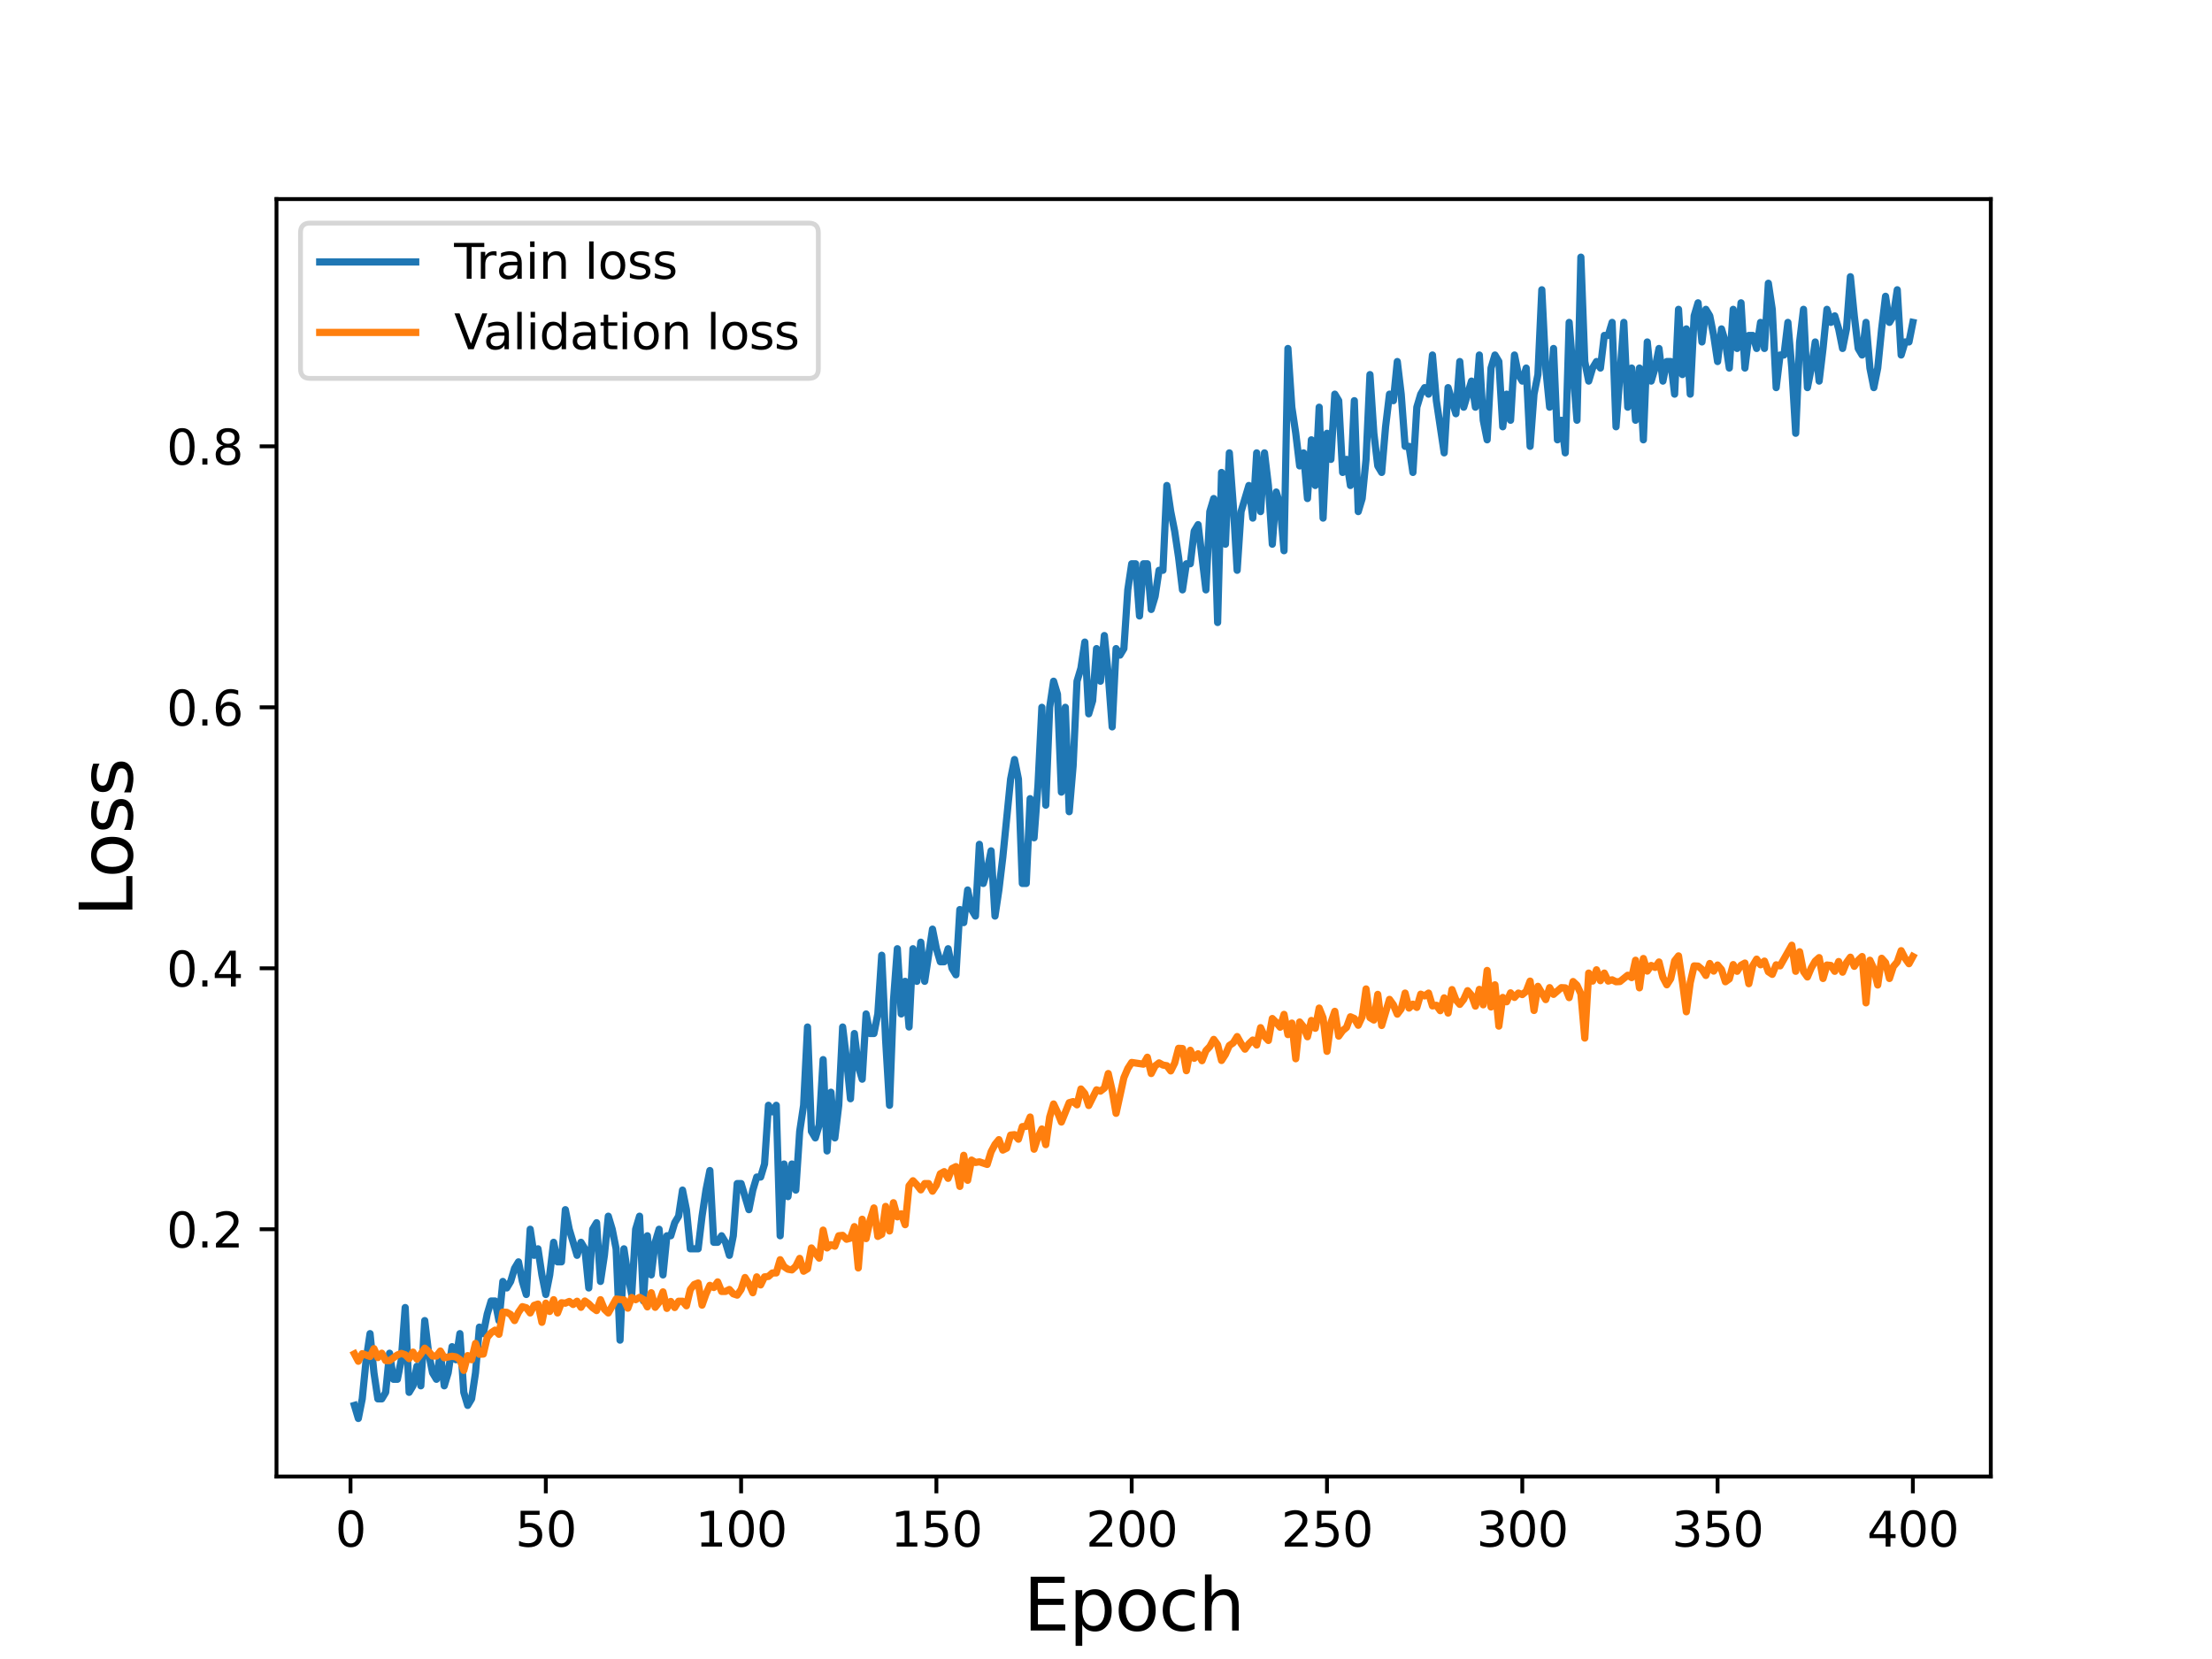 <?xml version="1.0" encoding="utf-8" standalone="no"?>
<!DOCTYPE svg PUBLIC "-//W3C//DTD SVG 1.1//EN"
  "http://www.w3.org/Graphics/SVG/1.1/DTD/svg11.dtd">
<svg height="345.6pt" version="1.1" viewBox="0 0 460.8 345.6" width="460.8pt" xmlns="http://www.w3.org/2000/svg" xmlns:xlink="http://www.w3.org/1999/xlink">
 <defs>
  <style type="text/css">*{stroke-linecap:butt;stroke-linejoin:round;}</style>
 </defs>
 <g id="figure_1">
  <g id="patch_1">
   <path d="M 0 345.6 
L 460.8 345.6 
L 460.8 0 
L 0 0 
z
" style="fill:#ffffff;"/>
  </g>
  <g id="axes_1">
   <g id="patch_2">
    <path d="M 57.6 307.584 
L 414.72 307.584 
L 414.72 41.472 
L 57.6 41.472 
z
" style="fill:#ffffff;"/>
   </g>
   <g id="matplotlib.axis_1">
    <g id="xtick_1">
     <g id="line2d_1">
      <defs>
       <path d="M 0 0 
L 0 3.5 
" id="m9cb6b62bcc" style="stroke:#000000;stroke-width:0.8;"/>
      </defs>
      <g>
       <use style="stroke:#000000;stroke-width:0.8;" x="73.019" xlink:href="#m9cb6b62bcc" y="307.584"/>
      </g>
     </g>
     <g id="text_1">
      <!-- 0 -->
      <g transform="translate(69.838 322.182)scale(0.1 -0.1)">
       <defs>
        <path d="M 2034 4250 
Q 1547 4250 1301 3770 
Q 1056 3291 1056 2328 
Q 1056 1369 1301 889 
Q 1547 409 2034 409 
Q 2525 409 2770 889 
Q 3016 1369 3016 2328 
Q 3016 3291 2770 3770 
Q 2525 4250 2034 4250 
z
M 2034 4750 
Q 2819 4750 3233 4129 
Q 3647 3509 3647 2328 
Q 3647 1150 3233 529 
Q 2819 -91 2034 -91 
Q 1250 -91 836 529 
Q 422 1150 422 2328 
Q 422 3509 836 4129 
Q 1250 4750 2034 4750 
z
" id="DejaVuSans-30" transform="scale(0.016)"/>
       </defs>
       <use xlink:href="#DejaVuSans-30"/>
      </g>
     </g>
    </g>
    <g id="xtick_2">
     <g id="line2d_2">
      <g>
       <use style="stroke:#000000;stroke-width:0.8;" x="113.703" xlink:href="#m9cb6b62bcc" y="307.584"/>
      </g>
     </g>
     <g id="text_2">
      <!-- 50 -->
      <g transform="translate(107.34 322.182)scale(0.1 -0.1)">
       <defs>
        <path d="M 691 4666 
L 3169 4666 
L 3169 4134 
L 1269 4134 
L 1269 2991 
Q 1406 3038 1543 3061 
Q 1681 3084 1819 3084 
Q 2600 3084 3056 2656 
Q 3513 2228 3513 1497 
Q 3513 744 3044 326 
Q 2575 -91 1722 -91 
Q 1428 -91 1123 -41 
Q 819 9 494 109 
L 494 744 
Q 775 591 1075 516 
Q 1375 441 1709 441 
Q 2250 441 2565 725 
Q 2881 1009 2881 1497 
Q 2881 1984 2565 2268 
Q 2250 2553 1709 2553 
Q 1456 2553 1204 2497 
Q 953 2441 691 2322 
L 691 4666 
z
" id="DejaVuSans-35" transform="scale(0.016)"/>
       </defs>
       <use xlink:href="#DejaVuSans-35"/>
       <use x="63.623" xlink:href="#DejaVuSans-30"/>
      </g>
     </g>
    </g>
    <g id="xtick_3">
     <g id="line2d_3">
      <g>
       <use style="stroke:#000000;stroke-width:0.8;" x="154.386" xlink:href="#m9cb6b62bcc" y="307.584"/>
      </g>
     </g>
     <g id="text_3">
      <!-- 100 -->
      <g transform="translate(144.842 322.182)scale(0.1 -0.1)">
       <defs>
        <path d="M 794 531 
L 1825 531 
L 1825 4091 
L 703 3866 
L 703 4441 
L 1819 4666 
L 2450 4666 
L 2450 531 
L 3481 531 
L 3481 0 
L 794 0 
L 794 531 
z
" id="DejaVuSans-31" transform="scale(0.016)"/>
       </defs>
       <use xlink:href="#DejaVuSans-31"/>
       <use x="63.623" xlink:href="#DejaVuSans-30"/>
       <use x="127.246" xlink:href="#DejaVuSans-30"/>
      </g>
     </g>
    </g>
    <g id="xtick_4">
     <g id="line2d_4">
      <g>
       <use style="stroke:#000000;stroke-width:0.8;" x="195.07" xlink:href="#m9cb6b62bcc" y="307.584"/>
      </g>
     </g>
     <g id="text_4">
      <!-- 150 -->
      <g transform="translate(185.526 322.182)scale(0.1 -0.1)">
       <use xlink:href="#DejaVuSans-31"/>
       <use x="63.623" xlink:href="#DejaVuSans-35"/>
       <use x="127.246" xlink:href="#DejaVuSans-30"/>
      </g>
     </g>
    </g>
    <g id="xtick_5">
     <g id="line2d_5">
      <g>
       <use style="stroke:#000000;stroke-width:0.8;" x="235.753" xlink:href="#m9cb6b62bcc" y="307.584"/>
      </g>
     </g>
     <g id="text_5">
      <!-- 200 -->
      <g transform="translate(226.209 322.182)scale(0.1 -0.1)">
       <defs>
        <path d="M 1228 531 
L 3431 531 
L 3431 0 
L 469 0 
L 469 531 
Q 828 903 1448 1529 
Q 2069 2156 2228 2338 
Q 2531 2678 2651 2914 
Q 2772 3150 2772 3378 
Q 2772 3750 2511 3984 
Q 2250 4219 1831 4219 
Q 1534 4219 1204 4116 
Q 875 4013 500 3803 
L 500 4441 
Q 881 4594 1212 4672 
Q 1544 4750 1819 4750 
Q 2544 4750 2975 4387 
Q 3406 4025 3406 3419 
Q 3406 3131 3298 2873 
Q 3191 2616 2906 2266 
Q 2828 2175 2409 1742 
Q 1991 1309 1228 531 
z
" id="DejaVuSans-32" transform="scale(0.016)"/>
       </defs>
       <use xlink:href="#DejaVuSans-32"/>
       <use x="63.623" xlink:href="#DejaVuSans-30"/>
       <use x="127.246" xlink:href="#DejaVuSans-30"/>
      </g>
     </g>
    </g>
    <g id="xtick_6">
     <g id="line2d_6">
      <g>
       <use style="stroke:#000000;stroke-width:0.8;" x="276.437" xlink:href="#m9cb6b62bcc" y="307.584"/>
      </g>
     </g>
     <g id="text_6">
      <!-- 250 -->
      <g transform="translate(266.893 322.182)scale(0.1 -0.1)">
       <use xlink:href="#DejaVuSans-32"/>
       <use x="63.623" xlink:href="#DejaVuSans-35"/>
       <use x="127.246" xlink:href="#DejaVuSans-30"/>
      </g>
     </g>
    </g>
    <g id="xtick_7">
     <g id="line2d_7">
      <g>
       <use style="stroke:#000000;stroke-width:0.8;" x="317.12" xlink:href="#m9cb6b62bcc" y="307.584"/>
      </g>
     </g>
     <g id="text_7">
      <!-- 300 -->
      <g transform="translate(307.576 322.182)scale(0.1 -0.1)">
       <defs>
        <path d="M 2597 2516 
Q 3050 2419 3304 2112 
Q 3559 1806 3559 1356 
Q 3559 666 3084 287 
Q 2609 -91 1734 -91 
Q 1441 -91 1130 -33 
Q 819 25 488 141 
L 488 750 
Q 750 597 1062 519 
Q 1375 441 1716 441 
Q 2309 441 2620 675 
Q 2931 909 2931 1356 
Q 2931 1769 2642 2001 
Q 2353 2234 1838 2234 
L 1294 2234 
L 1294 2753 
L 1863 2753 
Q 2328 2753 2575 2939 
Q 2822 3125 2822 3475 
Q 2822 3834 2567 4026 
Q 2313 4219 1838 4219 
Q 1578 4219 1281 4162 
Q 984 4106 628 3988 
L 628 4550 
Q 988 4650 1302 4700 
Q 1616 4750 1894 4750 
Q 2613 4750 3031 4423 
Q 3450 4097 3450 3541 
Q 3450 3153 3228 2886 
Q 3006 2619 2597 2516 
z
" id="DejaVuSans-33" transform="scale(0.016)"/>
       </defs>
       <use xlink:href="#DejaVuSans-33"/>
       <use x="63.623" xlink:href="#DejaVuSans-30"/>
       <use x="127.246" xlink:href="#DejaVuSans-30"/>
      </g>
     </g>
    </g>
    <g id="xtick_8">
     <g id="line2d_8">
      <g>
       <use style="stroke:#000000;stroke-width:0.8;" x="357.804" xlink:href="#m9cb6b62bcc" y="307.584"/>
      </g>
     </g>
     <g id="text_8">
      <!-- 350 -->
      <g transform="translate(348.26 322.182)scale(0.1 -0.1)">
       <use xlink:href="#DejaVuSans-33"/>
       <use x="63.623" xlink:href="#DejaVuSans-35"/>
       <use x="127.246" xlink:href="#DejaVuSans-30"/>
      </g>
     </g>
    </g>
    <g id="xtick_9">
     <g id="line2d_9">
      <g>
       <use style="stroke:#000000;stroke-width:0.8;" x="398.487" xlink:href="#m9cb6b62bcc" y="307.584"/>
      </g>
     </g>
     <g id="text_9">
      <!-- 400 -->
      <g transform="translate(388.944 322.182)scale(0.1 -0.1)">
       <defs>
        <path d="M 2419 4116 
L 825 1625 
L 2419 1625 
L 2419 4116 
z
M 2253 4666 
L 3047 4666 
L 3047 1625 
L 3713 1625 
L 3713 1100 
L 3047 1100 
L 3047 0 
L 2419 0 
L 2419 1100 
L 313 1100 
L 313 1709 
L 2253 4666 
z
" id="DejaVuSans-34" transform="scale(0.016)"/>
       </defs>
       <use xlink:href="#DejaVuSans-34"/>
       <use x="63.623" xlink:href="#DejaVuSans-30"/>
       <use x="127.246" xlink:href="#DejaVuSans-30"/>
      </g>
     </g>
    </g>
    <g id="text_10">
     <!-- Epoch -->
     <g transform="translate(213.194 339.66)scale(0.15 -0.15)">
      <defs>
       <path d="M 628 4666 
L 3578 4666 
L 3578 4134 
L 1259 4134 
L 1259 2753 
L 3481 2753 
L 3481 2222 
L 1259 2222 
L 1259 531 
L 3634 531 
L 3634 0 
L 628 0 
L 628 4666 
z
" id="DejaVuSans-45" transform="scale(0.016)"/>
       <path d="M 1159 525 
L 1159 -1331 
L 581 -1331 
L 581 3500 
L 1159 3500 
L 1159 2969 
Q 1341 3281 1617 3432 
Q 1894 3584 2278 3584 
Q 2916 3584 3314 3078 
Q 3713 2572 3713 1747 
Q 3713 922 3314 415 
Q 2916 -91 2278 -91 
Q 1894 -91 1617 61 
Q 1341 213 1159 525 
z
M 3116 1747 
Q 3116 2381 2855 2742 
Q 2594 3103 2138 3103 
Q 1681 3103 1420 2742 
Q 1159 2381 1159 1747 
Q 1159 1113 1420 752 
Q 1681 391 2138 391 
Q 2594 391 2855 752 
Q 3116 1113 3116 1747 
z
" id="DejaVuSans-70" transform="scale(0.016)"/>
       <path d="M 1959 3097 
Q 1497 3097 1228 2736 
Q 959 2375 959 1747 
Q 959 1119 1226 758 
Q 1494 397 1959 397 
Q 2419 397 2687 759 
Q 2956 1122 2956 1747 
Q 2956 2369 2687 2733 
Q 2419 3097 1959 3097 
z
M 1959 3584 
Q 2709 3584 3137 3096 
Q 3566 2609 3566 1747 
Q 3566 888 3137 398 
Q 2709 -91 1959 -91 
Q 1206 -91 779 398 
Q 353 888 353 1747 
Q 353 2609 779 3096 
Q 1206 3584 1959 3584 
z
" id="DejaVuSans-6f" transform="scale(0.016)"/>
       <path d="M 3122 3366 
L 3122 2828 
Q 2878 2963 2633 3030 
Q 2388 3097 2138 3097 
Q 1578 3097 1268 2742 
Q 959 2388 959 1747 
Q 959 1106 1268 751 
Q 1578 397 2138 397 
Q 2388 397 2633 464 
Q 2878 531 3122 666 
L 3122 134 
Q 2881 22 2623 -34 
Q 2366 -91 2075 -91 
Q 1284 -91 818 406 
Q 353 903 353 1747 
Q 353 2603 823 3093 
Q 1294 3584 2113 3584 
Q 2378 3584 2631 3529 
Q 2884 3475 3122 3366 
z
" id="DejaVuSans-63" transform="scale(0.016)"/>
       <path d="M 3513 2113 
L 3513 0 
L 2938 0 
L 2938 2094 
Q 2938 2591 2744 2837 
Q 2550 3084 2163 3084 
Q 1697 3084 1428 2787 
Q 1159 2491 1159 1978 
L 1159 0 
L 581 0 
L 581 4863 
L 1159 4863 
L 1159 2956 
Q 1366 3272 1645 3428 
Q 1925 3584 2291 3584 
Q 2894 3584 3203 3211 
Q 3513 2838 3513 2113 
z
" id="DejaVuSans-68" transform="scale(0.016)"/>
      </defs>
      <use xlink:href="#DejaVuSans-45"/>
      <use x="63.184" xlink:href="#DejaVuSans-70"/>
      <use x="126.66" xlink:href="#DejaVuSans-6f"/>
      <use x="187.842" xlink:href="#DejaVuSans-63"/>
      <use x="242.822" xlink:href="#DejaVuSans-68"/>
     </g>
    </g>
   </g>
   <g id="matplotlib.axis_2">
    <g id="ytick_1">
     <g id="line2d_10">
      <defs>
       <path d="M 0 0 
L -3.5 0 
" id="mc92752666b" style="stroke:#000000;stroke-width:0.8;"/>
      </defs>
      <g>
       <use style="stroke:#000000;stroke-width:0.8;" x="57.6" xlink:href="#mc92752666b" y="256.074"/>
      </g>
     </g>
     <g id="text_11">
      <!-- 0.2 -->
      <g transform="translate(34.697 259.873)scale(0.1 -0.1)">
       <defs>
        <path d="M 684 794 
L 1344 794 
L 1344 0 
L 684 0 
L 684 794 
z
" id="DejaVuSans-2e" transform="scale(0.016)"/>
       </defs>
       <use xlink:href="#DejaVuSans-30"/>
       <use x="63.623" xlink:href="#DejaVuSans-2e"/>
       <use x="95.41" xlink:href="#DejaVuSans-32"/>
      </g>
     </g>
    </g>
    <g id="ytick_2">
     <g id="line2d_11">
      <g>
       <use style="stroke:#000000;stroke-width:0.8;" x="57.6" xlink:href="#mc92752666b" y="201.71"/>
      </g>
     </g>
     <g id="text_12">
      <!-- 0.4 -->
      <g transform="translate(34.697 205.509)scale(0.1 -0.1)">
       <use xlink:href="#DejaVuSans-30"/>
       <use x="63.623" xlink:href="#DejaVuSans-2e"/>
       <use x="95.41" xlink:href="#DejaVuSans-34"/>
      </g>
     </g>
    </g>
    <g id="ytick_3">
     <g id="line2d_12">
      <g>
       <use style="stroke:#000000;stroke-width:0.8;" x="57.6" xlink:href="#mc92752666b" y="147.346"/>
      </g>
     </g>
     <g id="text_13">
      <!-- 0.6 -->
      <g transform="translate(34.697 151.145)scale(0.1 -0.1)">
       <defs>
        <path d="M 2113 2584 
Q 1688 2584 1439 2293 
Q 1191 2003 1191 1497 
Q 1191 994 1439 701 
Q 1688 409 2113 409 
Q 2538 409 2786 701 
Q 3034 994 3034 1497 
Q 3034 2003 2786 2293 
Q 2538 2584 2113 2584 
z
M 3366 4563 
L 3366 3988 
Q 3128 4100 2886 4159 
Q 2644 4219 2406 4219 
Q 1781 4219 1451 3797 
Q 1122 3375 1075 2522 
Q 1259 2794 1537 2939 
Q 1816 3084 2150 3084 
Q 2853 3084 3261 2657 
Q 3669 2231 3669 1497 
Q 3669 778 3244 343 
Q 2819 -91 2113 -91 
Q 1303 -91 875 529 
Q 447 1150 447 2328 
Q 447 3434 972 4092 
Q 1497 4750 2381 4750 
Q 2619 4750 2861 4703 
Q 3103 4656 3366 4563 
z
" id="DejaVuSans-36" transform="scale(0.016)"/>
       </defs>
       <use xlink:href="#DejaVuSans-30"/>
       <use x="63.623" xlink:href="#DejaVuSans-2e"/>
       <use x="95.41" xlink:href="#DejaVuSans-36"/>
      </g>
     </g>
    </g>
    <g id="ytick_4">
     <g id="line2d_13">
      <g>
       <use style="stroke:#000000;stroke-width:0.8;" x="57.6" xlink:href="#mc92752666b" y="92.982"/>
      </g>
     </g>
     <g id="text_14">
      <!-- 0.8 -->
      <g transform="translate(34.697 96.781)scale(0.1 -0.1)">
       <defs>
        <path d="M 2034 2216 
Q 1584 2216 1326 1975 
Q 1069 1734 1069 1313 
Q 1069 891 1326 650 
Q 1584 409 2034 409 
Q 2484 409 2743 651 
Q 3003 894 3003 1313 
Q 3003 1734 2745 1975 
Q 2488 2216 2034 2216 
z
M 1403 2484 
Q 997 2584 770 2862 
Q 544 3141 544 3541 
Q 544 4100 942 4425 
Q 1341 4750 2034 4750 
Q 2731 4750 3128 4425 
Q 3525 4100 3525 3541 
Q 3525 3141 3298 2862 
Q 3072 2584 2669 2484 
Q 3125 2378 3379 2068 
Q 3634 1759 3634 1313 
Q 3634 634 3220 271 
Q 2806 -91 2034 -91 
Q 1263 -91 848 271 
Q 434 634 434 1313 
Q 434 1759 690 2068 
Q 947 2378 1403 2484 
z
M 1172 3481 
Q 1172 3119 1398 2916 
Q 1625 2713 2034 2713 
Q 2441 2713 2670 2916 
Q 2900 3119 2900 3481 
Q 2900 3844 2670 4047 
Q 2441 4250 2034 4250 
Q 1625 4250 1398 4047 
Q 1172 3844 1172 3481 
z
" id="DejaVuSans-38" transform="scale(0.016)"/>
       </defs>
       <use xlink:href="#DejaVuSans-30"/>
       <use x="63.623" xlink:href="#DejaVuSans-2e"/>
       <use x="95.41" xlink:href="#DejaVuSans-38"/>
      </g>
     </g>
    </g>
    <g id="text_15">
     <!-- Loss -->
     <g transform="translate(27.577 190.979)rotate(-90)scale(0.15 -0.15)">
      <defs>
       <path d="M 628 4666 
L 1259 4666 
L 1259 531 
L 3531 531 
L 3531 0 
L 628 0 
L 628 4666 
z
" id="DejaVuSans-4c" transform="scale(0.016)"/>
       <path d="M 2834 3397 
L 2834 2853 
Q 2591 2978 2328 3040 
Q 2066 3103 1784 3103 
Q 1356 3103 1142 2972 
Q 928 2841 928 2578 
Q 928 2378 1081 2264 
Q 1234 2150 1697 2047 
L 1894 2003 
Q 2506 1872 2764 1633 
Q 3022 1394 3022 966 
Q 3022 478 2636 193 
Q 2250 -91 1575 -91 
Q 1294 -91 989 -36 
Q 684 19 347 128 
L 347 722 
Q 666 556 975 473 
Q 1284 391 1588 391 
Q 1994 391 2212 530 
Q 2431 669 2431 922 
Q 2431 1156 2273 1281 
Q 2116 1406 1581 1522 
L 1381 1569 
Q 847 1681 609 1914 
Q 372 2147 372 2553 
Q 372 3047 722 3315 
Q 1072 3584 1716 3584 
Q 2034 3584 2315 3537 
Q 2597 3491 2834 3397 
z
" id="DejaVuSans-73" transform="scale(0.016)"/>
      </defs>
      <use xlink:href="#DejaVuSans-4c"/>
      <use x="53.963" xlink:href="#DejaVuSans-6f"/>
      <use x="115.145" xlink:href="#DejaVuSans-73"/>
      <use x="167.244" xlink:href="#DejaVuSans-73"/>
     </g>
    </g>
   </g>
   <g id="line2d_14">
    <path clip-path="url(#p028b88d43b)" d="M 73.833 292.77 
L 74.646 295.488 
L 75.46 291.411 
L 76.274 283.256 
L 77.087 277.82 
L 77.901 285.974 
L 78.715 291.411 
L 79.528 291.411 
L 80.342 290.052 
L 81.156 281.897 
L 81.969 287.333 
L 82.783 287.333 
L 83.597 283.256 
L 84.41 272.383 
L 85.224 290.052 
L 86.038 288.692 
L 86.851 284.615 
L 87.665 288.692 
L 88.479 275.101 
L 89.292 281.897 
L 90.106 285.974 
L 90.92 287.333 
L 91.733 281.897 
L 92.547 288.692 
L 93.361 285.974 
L 94.174 280.538 
L 94.988 283.256 
L 95.802 277.82 
L 96.616 290.052 
L 97.429 292.77 
L 98.243 291.411 
L 99.057 285.974 
L 99.87 276.461 
L 100.684 277.82 
L 101.498 273.742 
L 102.311 271.024 
L 103.125 271.024 
L 103.939 275.101 
L 104.752 266.947 
L 105.566 268.306 
L 106.38 266.947 
L 107.193 264.229 
L 108.007 262.87 
L 108.821 266.947 
L 109.634 269.665 
L 110.448 256.074 
L 111.262 261.51 
L 112.075 260.151 
L 112.889 265.588 
L 113.703 269.665 
L 114.516 265.588 
L 115.33 258.792 
L 116.144 262.87 
L 116.957 262.87 
L 117.771 251.997 
L 118.585 256.074 
L 120.212 261.51 
L 121.026 258.792 
L 121.839 260.151 
L 122.653 268.306 
L 123.467 256.074 
L 124.28 254.715 
L 125.094 266.947 
L 125.908 261.51 
L 126.721 253.356 
L 127.535 256.074 
L 128.349 260.151 
L 129.162 279.179 
L 129.976 260.151 
L 130.79 265.588 
L 131.603 269.665 
L 132.417 256.074 
L 133.231 253.356 
L 134.044 271.024 
L 134.858 257.433 
L 135.672 265.588 
L 136.485 258.792 
L 137.299 256.074 
L 138.113 265.588 
L 138.926 257.433 
L 139.74 257.433 
L 140.554 254.715 
L 141.367 253.356 
L 142.181 247.919 
L 142.995 251.997 
L 143.808 260.151 
L 145.436 260.151 
L 146.249 253.356 
L 147.063 247.919 
L 147.877 243.842 
L 148.69 258.792 
L 149.504 258.792 
L 150.318 257.433 
L 151.131 258.792 
L 151.945 261.51 
L 152.759 257.433 
L 153.572 246.56 
L 154.386 246.56 
L 156.013 251.997 
L 156.827 247.919 
L 157.641 245.201 
L 158.454 245.201 
L 159.268 242.483 
L 160.082 230.251 
L 160.895 231.61 
L 161.709 230.251 
L 162.523 257.433 
L 163.336 242.483 
L 164.15 249.279 
L 164.964 242.483 
L 165.777 247.919 
L 166.591 235.688 
L 167.405 230.251 
L 168.219 213.942 
L 169.032 235.688 
L 169.846 237.047 
L 170.66 234.328 
L 171.473 220.737 
L 172.287 239.765 
L 173.101 227.533 
L 173.914 237.047 
L 174.728 230.251 
L 175.542 213.942 
L 176.355 220.737 
L 177.169 228.892 
L 177.983 215.301 
L 178.796 222.097 
L 179.61 224.815 
L 180.424 211.224 
L 181.237 215.301 
L 182.051 215.301 
L 182.865 211.224 
L 183.678 198.992 
L 184.492 216.66 
L 185.306 230.251 
L 186.119 208.506 
L 186.933 197.633 
L 187.747 211.224 
L 188.56 204.428 
L 189.374 213.942 
L 190.188 197.633 
L 191.001 204.428 
L 191.815 196.274 
L 192.629 204.428 
L 194.256 193.555 
L 195.07 197.633 
L 195.883 200.351 
L 196.697 200.351 
L 197.511 197.633 
L 198.324 201.71 
L 199.138 203.069 
L 199.952 189.478 
L 200.765 192.196 
L 201.579 185.401 
L 202.393 189.478 
L 203.206 190.837 
L 204.02 175.887 
L 204.834 184.042 
L 205.647 181.324 
L 206.461 177.246 
L 207.275 190.837 
L 208.088 185.401 
L 208.902 178.605 
L 210.529 162.296 
L 211.343 158.219 
L 212.157 162.296 
L 212.97 184.042 
L 213.784 184.042 
L 214.598 166.373 
L 215.411 174.528 
L 216.225 163.655 
L 217.039 147.346 
L 217.852 167.732 
L 218.666 147.346 
L 219.48 141.91 
L 220.293 144.628 
L 221.107 165.014 
L 221.921 147.346 
L 222.734 169.092 
L 223.548 159.578 
L 224.362 141.91 
L 225.175 139.191 
L 225.989 133.755 
L 226.803 148.705 
L 227.616 145.987 
L 228.43 135.114 
L 229.244 141.91 
L 230.057 132.396 
L 230.871 140.55 
L 231.685 151.423 
L 232.498 135.114 
L 233.312 136.473 
L 234.126 135.114 
L 234.939 122.882 
L 235.753 117.446 
L 236.567 117.446 
L 237.381 128.319 
L 238.194 117.446 
L 239.008 117.446 
L 239.822 126.959 
L 240.635 124.241 
L 241.449 118.805 
L 242.263 118.805 
L 243.076 101.137 
L 243.89 106.573 
L 244.704 110.65 
L 245.517 116.087 
L 246.331 122.882 
L 247.145 117.446 
L 247.958 117.446 
L 248.772 110.65 
L 249.586 109.291 
L 251.213 122.882 
L 252.027 106.573 
L 252.84 103.855 
L 253.654 129.678 
L 254.468 98.418 
L 255.281 113.368 
L 256.095 94.341 
L 256.909 105.214 
L 257.722 118.805 
L 258.536 106.573 
L 260.163 101.137 
L 260.977 107.932 
L 261.791 94.341 
L 262.604 106.573 
L 263.418 94.341 
L 264.232 101.137 
L 265.045 113.368 
L 265.859 102.496 
L 266.673 105.214 
L 267.486 114.728 
L 268.3 72.595 
L 269.114 84.827 
L 269.927 90.264 
L 270.741 97.059 
L 271.555 94.341 
L 272.368 103.855 
L 273.182 91.623 
L 273.996 101.137 
L 274.809 84.827 
L 275.623 107.932 
L 276.437 90.264 
L 277.25 95.7 
L 278.064 82.109 
L 278.878 83.468 
L 279.691 98.418 
L 280.505 95.7 
L 281.319 101.137 
L 282.132 83.468 
L 282.946 106.573 
L 283.76 103.855 
L 284.573 95.7 
L 285.387 78.032 
L 286.201 90.264 
L 287.014 97.059 
L 287.828 98.418 
L 288.642 88.905 
L 289.455 82.109 
L 290.269 83.468 
L 291.083 75.314 
L 291.896 82.109 
L 292.71 92.982 
L 293.524 92.982 
L 294.337 98.418 
L 295.151 84.827 
L 295.965 82.109 
L 296.778 80.75 
L 297.592 82.109 
L 298.406 73.955 
L 299.219 83.468 
L 300.847 94.341 
L 301.66 80.75 
L 303.288 86.186 
L 304.101 75.314 
L 304.915 84.827 
L 306.543 79.391 
L 307.356 84.827 
L 308.17 73.955 
L 308.984 87.546 
L 309.797 91.623 
L 310.611 76.673 
L 311.425 73.955 
L 312.238 75.314 
L 313.052 88.905 
L 313.866 82.109 
L 314.679 87.546 
L 315.493 73.955 
L 316.307 78.032 
L 317.12 79.391 
L 317.934 76.673 
L 318.748 92.982 
L 319.561 82.109 
L 320.375 78.032 
L 321.189 60.364 
L 322.002 76.673 
L 322.816 84.827 
L 323.63 72.595 
L 324.443 91.623 
L 325.257 87.546 
L 326.071 94.341 
L 326.884 67.159 
L 328.512 87.546 
L 329.325 53.568 
L 330.139 75.314 
L 330.953 79.391 
L 331.766 76.673 
L 332.58 75.314 
L 333.394 76.673 
L 334.207 69.877 
L 335.021 69.877 
L 335.835 67.159 
L 336.648 88.905 
L 338.276 67.159 
L 339.089 84.827 
L 339.903 76.673 
L 340.717 87.546 
L 341.53 76.673 
L 342.344 91.623 
L 343.158 71.236 
L 343.971 79.391 
L 344.785 76.673 
L 345.599 72.595 
L 346.412 79.391 
L 347.226 75.314 
L 348.04 75.314 
L 348.853 82.109 
L 349.667 64.441 
L 350.481 78.032 
L 351.294 68.518 
L 352.108 82.109 
L 352.922 65.8 
L 353.735 63.082 
L 354.549 71.236 
L 355.363 64.441 
L 356.176 65.8 
L 356.99 69.877 
L 357.804 75.314 
L 358.617 68.518 
L 359.431 71.236 
L 360.245 76.673 
L 361.058 64.441 
L 361.872 72.595 
L 362.686 63.082 
L 363.499 76.673 
L 364.313 69.877 
L 365.127 69.877 
L 365.94 72.595 
L 366.754 67.159 
L 367.568 72.595 
L 368.381 59.004 
L 369.195 64.441 
L 370.009 80.75 
L 370.822 73.955 
L 371.636 73.955 
L 372.45 67.159 
L 373.263 76.673 
L 374.077 90.264 
L 374.891 71.236 
L 375.704 64.441 
L 376.518 80.75 
L 377.332 76.673 
L 378.146 71.236 
L 378.959 79.391 
L 379.773 72.595 
L 380.587 64.441 
L 381.4 67.159 
L 382.214 65.8 
L 383.028 68.518 
L 383.841 72.595 
L 384.655 68.518 
L 385.469 57.645 
L 386.282 65.8 
L 387.096 72.595 
L 387.91 73.955 
L 388.723 67.159 
L 389.537 76.673 
L 390.351 80.75 
L 391.164 76.673 
L 391.978 68.518 
L 392.792 61.723 
L 393.605 67.159 
L 394.419 65.8 
L 395.233 60.364 
L 396.046 73.955 
L 396.86 71.236 
L 397.674 71.236 
L 398.487 67.159 
L 398.487 67.159 
" style="fill:none;stroke:#1f77b4;stroke-linecap:square;stroke-width:1.5;"/>
   </g>
   <g id="line2d_15">
    <path clip-path="url(#p028b88d43b)" d="M 73.833 282.033 
L 74.646 283.573 
L 75.46 281.988 
L 77.087 282.577 
L 77.901 280.946 
L 78.715 282.803 
L 79.528 281.897 
L 80.342 283.437 
L 81.156 283.437 
L 82.783 282.259 
L 83.597 281.942 
L 84.41 282.214 
L 85.224 283.03 
L 86.038 281.67 
L 86.851 283.12 
L 87.665 282.078 
L 88.479 280.855 
L 89.292 281.535 
L 90.106 282.486 
L 90.92 282.486 
L 91.733 281.444 
L 92.547 282.848 
L 94.174 282.531 
L 94.988 282.667 
L 95.802 283.211 
L 96.616 285.476 
L 97.429 282.395 
L 98.243 283.256 
L 99.057 279.858 
L 99.87 282.124 
L 100.684 282.078 
L 101.498 278.59 
L 102.311 277.638 
L 103.125 277.095 
L 103.939 277.956 
L 104.752 273.335 
L 105.566 273.38 
L 106.38 273.833 
L 107.193 275.101 
L 108.007 273.38 
L 108.821 272.202 
L 109.634 272.429 
L 110.448 273.516 
L 111.262 271.93 
L 112.075 271.658 
L 112.889 275.464 
L 113.703 271.477 
L 114.516 273.199 
L 115.33 270.752 
L 116.144 273.516 
L 116.957 271.387 
L 117.771 271.477 
L 118.585 271.115 
L 119.398 271.749 
L 120.212 271.069 
L 121.026 272.338 
L 121.839 271.024 
L 122.653 271.613 
L 123.467 272.429 
L 124.28 273.018 
L 125.094 270.752 
L 125.908 272.746 
L 126.721 273.516 
L 128.349 270.616 
L 129.976 270.798 
L 130.79 272.519 
L 131.603 270.299 
L 132.417 270.752 
L 133.231 270.254 
L 134.044 270.707 
L 134.858 272.247 
L 135.672 269.303 
L 136.485 272.338 
L 137.299 271.296 
L 138.113 269.121 
L 138.926 272.564 
L 139.74 271.115 
L 140.554 272.383 
L 141.367 271.069 
L 142.181 271.069 
L 142.995 272.021 
L 143.808 268.623 
L 144.622 267.581 
L 145.436 267.264 
L 146.249 271.885 
L 147.063 269.574 
L 147.877 267.762 
L 148.69 268.215 
L 149.504 267.037 
L 150.318 269.031 
L 151.131 269.031 
L 151.945 268.623 
L 152.759 269.529 
L 153.572 269.801 
L 154.386 268.623 
L 155.2 266.131 
L 156.013 267.445 
L 156.827 269.303 
L 157.641 265.996 
L 158.454 267.672 
L 159.268 265.996 
L 160.082 265.905 
L 160.895 265.18 
L 161.709 265.18 
L 162.523 262.417 
L 163.336 263.866 
L 164.15 264.41 
L 164.964 264.546 
L 165.777 263.776 
L 166.591 262.145 
L 167.405 264.818 
L 168.219 264.319 
L 169.032 259.97 
L 170.66 262.099 
L 171.473 256.255 
L 172.287 259.97 
L 173.101 259.291 
L 173.914 259.608 
L 174.728 257.433 
L 175.542 257.343 
L 176.355 258.158 
L 177.169 257.932 
L 177.983 255.53 
L 178.796 264.138 
L 179.61 253.99 
L 180.424 258.022 
L 181.237 254.262 
L 182.051 251.634 
L 182.865 257.569 
L 183.678 257.116 
L 184.492 251.317 
L 185.306 256.436 
L 186.119 250.547 
L 186.933 253.492 
L 187.747 252.858 
L 188.56 255.123 
L 189.374 247.013 
L 190.188 245.971 
L 191.001 246.832 
L 191.815 247.874 
L 192.629 246.56 
L 193.442 246.56 
L 194.256 248.146 
L 195.07 246.877 
L 195.883 244.522 
L 196.697 244.069 
L 197.511 245.473 
L 198.324 243.434 
L 199.138 243.027 
L 199.952 247.149 
L 200.765 240.671 
L 201.579 245.881 
L 202.393 241.668 
L 203.206 242.166 
L 204.02 242.03 
L 205.647 242.574 
L 206.461 239.946 
L 207.275 238.406 
L 208.088 237.409 
L 208.902 239.584 
L 209.716 239.176 
L 210.529 236.458 
L 211.343 236.367 
L 212.157 237.318 
L 212.97 234.691 
L 213.784 234.646 
L 214.598 232.698 
L 215.411 239.402 
L 216.225 236.911 
L 217.039 235.189 
L 217.852 238.451 
L 218.666 232.698 
L 219.48 229.979 
L 220.293 231.701 
L 221.107 233.74 
L 222.734 229.708 
L 223.548 229.481 
L 224.362 230.161 
L 225.175 226.853 
L 225.989 227.805 
L 226.803 230.296 
L 228.43 227.035 
L 229.244 227.306 
L 230.057 226.672 
L 230.871 223.637 
L 231.685 227.171 
L 232.498 231.927 
L 234.126 224.498 
L 234.939 222.595 
L 235.753 221.326 
L 238.194 221.689 
L 239.008 220.239 
L 239.822 223.637 
L 240.635 222.051 
L 241.449 221.417 
L 242.263 221.87 
L 243.076 222.006 
L 243.89 223.093 
L 244.704 221.462 
L 245.517 218.382 
L 246.331 218.427 
L 247.145 223.048 
L 247.958 218.789 
L 248.772 220.466 
L 249.586 219.514 
L 250.399 220.964 
L 251.213 218.88 
L 252.027 218.019 
L 252.84 216.524 
L 253.654 217.657 
L 254.468 220.919 
L 255.281 219.65 
L 256.095 217.793 
L 256.909 217.249 
L 257.722 215.935 
L 258.536 217.385 
L 259.35 218.563 
L 260.163 217.43 
L 260.977 216.66 
L 261.791 217.702 
L 262.604 214.078 
L 263.418 215.89 
L 264.232 216.751 
L 265.045 212.175 
L 265.859 212.991 
L 266.673 213.987 
L 267.486 211.314 
L 268.3 215.528 
L 269.114 213.126 
L 269.927 220.556 
L 270.741 212.9 
L 271.555 213.897 
L 272.368 215.981 
L 273.182 212.583 
L 273.996 214.214 
L 274.809 210.001 
L 275.623 212.039 
L 276.437 219.016 
L 277.25 213.081 
L 278.064 210.68 
L 278.878 215.845 
L 279.691 214.712 
L 280.505 214.033 
L 281.319 211.813 
L 282.132 212.175 
L 282.946 213.58 
L 283.76 211.813 
L 284.573 206.014 
L 285.387 211.994 
L 286.201 212.492 
L 287.014 207.146 
L 287.828 213.625 
L 289.455 208.188 
L 290.269 209.321 
L 291.083 211.269 
L 291.896 210.182 
L 292.71 206.875 
L 293.524 210.001 
L 294.337 209.185 
L 295.151 209.865 
L 295.965 207.101 
L 296.778 207.464 
L 297.592 206.875 
L 298.406 209.548 
L 299.219 209.412 
L 300.033 210.544 
L 300.847 207.871 
L 301.66 211.043 
L 302.474 206.15 
L 303.288 208.279 
L 304.101 209.23 
L 304.915 208.188 
L 305.729 206.376 
L 306.543 207.328 
L 307.356 209.593 
L 308.17 206.104 
L 308.984 209.321 
L 309.797 202.163 
L 310.611 209.774 
L 311.425 205.153 
L 312.238 213.761 
L 313.052 207.781 
L 313.866 208.687 
L 314.679 206.829 
L 315.493 207.781 
L 316.307 206.875 
L 317.12 207.192 
L 317.934 206.512 
L 318.748 204.383 
L 319.561 210.499 
L 320.375 205.47 
L 322.002 208.234 
L 322.816 205.742 
L 323.63 207.146 
L 325.257 205.742 
L 326.071 205.787 
L 326.884 207.826 
L 327.698 204.474 
L 328.512 205.244 
L 329.325 207.011 
L 330.139 216.252 
L 330.953 202.707 
L 331.766 204.383 
L 332.58 202.027 
L 333.394 204.292 
L 334.207 202.707 
L 335.021 204.383 
L 335.835 204.111 
L 336.648 204.519 
L 337.462 204.474 
L 339.089 203.16 
L 339.903 203.658 
L 340.717 200.034 
L 341.53 205.787 
L 342.344 199.671 
L 343.158 202.299 
L 343.971 201.121 
L 344.785 201.529 
L 345.599 200.396 
L 346.412 203.613 
L 347.226 205.153 
L 348.04 203.885 
L 348.853 200.17 
L 349.667 199.128 
L 350.481 204.519 
L 351.294 210.771 
L 352.108 204.7 
L 352.922 201.212 
L 353.735 201.257 
L 354.549 201.937 
L 355.363 203.205 
L 356.176 200.713 
L 356.99 202.299 
L 357.804 201.03 
L 358.617 201.982 
L 359.431 204.519 
L 360.245 203.93 
L 361.058 200.94 
L 361.872 202.344 
L 362.686 201.076 
L 363.499 200.623 
L 364.313 204.927 
L 365.127 201.166 
L 365.94 199.807 
L 366.754 200.985 
L 367.568 200.215 
L 368.381 202.435 
L 369.195 202.979 
L 370.009 200.985 
L 370.822 201.212 
L 373.263 196.908 
L 374.077 202.344 
L 374.891 198.267 
L 375.704 202.39 
L 376.518 203.522 
L 377.332 201.619 
L 378.146 200.215 
L 378.959 199.49 
L 379.773 203.839 
L 380.587 201.03 
L 381.4 201.121 
L 382.214 202.344 
L 383.028 200.306 
L 383.841 202.525 
L 384.655 200.532 
L 385.469 199.4 
L 386.282 201.302 
L 387.096 200.034 
L 387.91 199.264 
L 388.723 208.913 
L 389.537 200.034 
L 390.351 201.801 
L 391.164 205.198 
L 391.978 199.626 
L 392.792 200.532 
L 393.605 203.839 
L 394.419 201.348 
L 395.233 200.396 
L 396.046 198.04 
L 396.86 199.626 
L 397.674 200.759 
L 398.487 199.264 
L 398.487 199.264 
" style="fill:none;stroke:#ff7f0e;stroke-linecap:square;stroke-width:1.5;"/>
   </g>
   <g id="patch_3">
    <path d="M 57.6 307.584 
L 57.6 41.472 
" style="fill:none;stroke:#000000;stroke-linecap:square;stroke-linejoin:miter;stroke-width:0.8;"/>
   </g>
   <g id="patch_4">
    <path d="M 414.72 307.584 
L 414.72 41.472 
" style="fill:none;stroke:#000000;stroke-linecap:square;stroke-linejoin:miter;stroke-width:0.8;"/>
   </g>
   <g id="patch_5">
    <path d="M 57.6 307.584 
L 414.72 307.584 
" style="fill:none;stroke:#000000;stroke-linecap:square;stroke-linejoin:miter;stroke-width:0.8;"/>
   </g>
   <g id="patch_6">
    <path d="M 57.6 41.472 
L 414.72 41.472 
" style="fill:none;stroke:#000000;stroke-linecap:square;stroke-linejoin:miter;stroke-width:0.8;"/>
   </g>
   <g id="legend_1">
    <g id="patch_7">
     <path d="M 64.6 78.828 
L 168.475 78.828 
Q 170.475 78.828 170.475 76.828 
L 170.475 48.472 
Q 170.475 46.472 168.475 46.472 
L 64.6 46.472 
Q 62.6 46.472 62.6 48.472 
L 62.6 76.828 
Q 62.6 78.828 64.6 78.828 
z
" style="fill:#ffffff;opacity:0.8;stroke:#cccccc;stroke-linejoin:miter;"/>
    </g>
    <g id="line2d_16">
     <path d="M 66.6 54.57 
L 86.6 54.57 
" style="fill:none;stroke:#1f77b4;stroke-linecap:square;stroke-width:1.5;"/>
    </g>
    <g id="line2d_17"/>
    <g id="text_16">
     <!-- Train loss -->
     <g transform="translate(94.6 58.07)scale(0.1 -0.1)">
      <defs>
       <path d="M -19 4666 
L 3928 4666 
L 3928 4134 
L 2272 4134 
L 2272 0 
L 1638 0 
L 1638 4134 
L -19 4134 
L -19 4666 
z
" id="DejaVuSans-54" transform="scale(0.016)"/>
       <path d="M 2631 2963 
Q 2534 3019 2420 3045 
Q 2306 3072 2169 3072 
Q 1681 3072 1420 2755 
Q 1159 2438 1159 1844 
L 1159 0 
L 581 0 
L 581 3500 
L 1159 3500 
L 1159 2956 
Q 1341 3275 1631 3429 
Q 1922 3584 2338 3584 
Q 2397 3584 2469 3576 
Q 2541 3569 2628 3553 
L 2631 2963 
z
" id="DejaVuSans-72" transform="scale(0.016)"/>
       <path d="M 2194 1759 
Q 1497 1759 1228 1600 
Q 959 1441 959 1056 
Q 959 750 1161 570 
Q 1363 391 1709 391 
Q 2188 391 2477 730 
Q 2766 1069 2766 1631 
L 2766 1759 
L 2194 1759 
z
M 3341 1997 
L 3341 0 
L 2766 0 
L 2766 531 
Q 2569 213 2275 61 
Q 1981 -91 1556 -91 
Q 1019 -91 701 211 
Q 384 513 384 1019 
Q 384 1609 779 1909 
Q 1175 2209 1959 2209 
L 2766 2209 
L 2766 2266 
Q 2766 2663 2505 2880 
Q 2244 3097 1772 3097 
Q 1472 3097 1187 3025 
Q 903 2953 641 2809 
L 641 3341 
Q 956 3463 1253 3523 
Q 1550 3584 1831 3584 
Q 2591 3584 2966 3190 
Q 3341 2797 3341 1997 
z
" id="DejaVuSans-61" transform="scale(0.016)"/>
       <path d="M 603 3500 
L 1178 3500 
L 1178 0 
L 603 0 
L 603 3500 
z
M 603 4863 
L 1178 4863 
L 1178 4134 
L 603 4134 
L 603 4863 
z
" id="DejaVuSans-69" transform="scale(0.016)"/>
       <path d="M 3513 2113 
L 3513 0 
L 2938 0 
L 2938 2094 
Q 2938 2591 2744 2837 
Q 2550 3084 2163 3084 
Q 1697 3084 1428 2787 
Q 1159 2491 1159 1978 
L 1159 0 
L 581 0 
L 581 3500 
L 1159 3500 
L 1159 2956 
Q 1366 3272 1645 3428 
Q 1925 3584 2291 3584 
Q 2894 3584 3203 3211 
Q 3513 2838 3513 2113 
z
" id="DejaVuSans-6e" transform="scale(0.016)"/>
       <path id="DejaVuSans-20" transform="scale(0.016)"/>
       <path d="M 603 4863 
L 1178 4863 
L 1178 0 
L 603 0 
L 603 4863 
z
" id="DejaVuSans-6c" transform="scale(0.016)"/>
      </defs>
      <use xlink:href="#DejaVuSans-54"/>
      <use x="46.334" xlink:href="#DejaVuSans-72"/>
      <use x="87.447" xlink:href="#DejaVuSans-61"/>
      <use x="148.727" xlink:href="#DejaVuSans-69"/>
      <use x="176.51" xlink:href="#DejaVuSans-6e"/>
      <use x="239.889" xlink:href="#DejaVuSans-20"/>
      <use x="271.676" xlink:href="#DejaVuSans-6c"/>
      <use x="299.459" xlink:href="#DejaVuSans-6f"/>
      <use x="360.641" xlink:href="#DejaVuSans-73"/>
      <use x="412.74" xlink:href="#DejaVuSans-73"/>
     </g>
    </g>
    <g id="line2d_18">
     <path d="M 66.6 69.249 
L 86.6 69.249 
" style="fill:none;stroke:#ff7f0e;stroke-linecap:square;stroke-width:1.5;"/>
    </g>
    <g id="line2d_19"/>
    <g id="text_17">
     <!-- Validation loss -->
     <g transform="translate(94.6 72.749)scale(0.1 -0.1)">
      <defs>
       <path d="M 1831 0 
L 50 4666 
L 709 4666 
L 2188 738 
L 3669 4666 
L 4325 4666 
L 2547 0 
L 1831 0 
z
" id="DejaVuSans-56" transform="scale(0.016)"/>
       <path d="M 2906 2969 
L 2906 4863 
L 3481 4863 
L 3481 0 
L 2906 0 
L 2906 525 
Q 2725 213 2448 61 
Q 2172 -91 1784 -91 
Q 1150 -91 751 415 
Q 353 922 353 1747 
Q 353 2572 751 3078 
Q 1150 3584 1784 3584 
Q 2172 3584 2448 3432 
Q 2725 3281 2906 2969 
z
M 947 1747 
Q 947 1113 1208 752 
Q 1469 391 1925 391 
Q 2381 391 2643 752 
Q 2906 1113 2906 1747 
Q 2906 2381 2643 2742 
Q 2381 3103 1925 3103 
Q 1469 3103 1208 2742 
Q 947 2381 947 1747 
z
" id="DejaVuSans-64" transform="scale(0.016)"/>
       <path d="M 1172 4494 
L 1172 3500 
L 2356 3500 
L 2356 3053 
L 1172 3053 
L 1172 1153 
Q 1172 725 1289 603 
Q 1406 481 1766 481 
L 2356 481 
L 2356 0 
L 1766 0 
Q 1100 0 847 248 
Q 594 497 594 1153 
L 594 3053 
L 172 3053 
L 172 3500 
L 594 3500 
L 594 4494 
L 1172 4494 
z
" id="DejaVuSans-74" transform="scale(0.016)"/>
      </defs>
      <use xlink:href="#DejaVuSans-56"/>
      <use x="60.658" xlink:href="#DejaVuSans-61"/>
      <use x="121.938" xlink:href="#DejaVuSans-6c"/>
      <use x="149.721" xlink:href="#DejaVuSans-69"/>
      <use x="177.504" xlink:href="#DejaVuSans-64"/>
      <use x="240.98" xlink:href="#DejaVuSans-61"/>
      <use x="302.26" xlink:href="#DejaVuSans-74"/>
      <use x="341.469" xlink:href="#DejaVuSans-69"/>
      <use x="369.252" xlink:href="#DejaVuSans-6f"/>
      <use x="430.434" xlink:href="#DejaVuSans-6e"/>
      <use x="493.812" xlink:href="#DejaVuSans-20"/>
      <use x="525.6" xlink:href="#DejaVuSans-6c"/>
      <use x="553.383" xlink:href="#DejaVuSans-6f"/>
      <use x="614.564" xlink:href="#DejaVuSans-73"/>
      <use x="666.664" xlink:href="#DejaVuSans-73"/>
     </g>
    </g>
   </g>
  </g>
 </g>
 <defs>
  <clipPath id="p028b88d43b">
   <rect height="266.112" width="357.12" x="57.6" y="41.472"/>
  </clipPath>
 </defs>
</svg>
